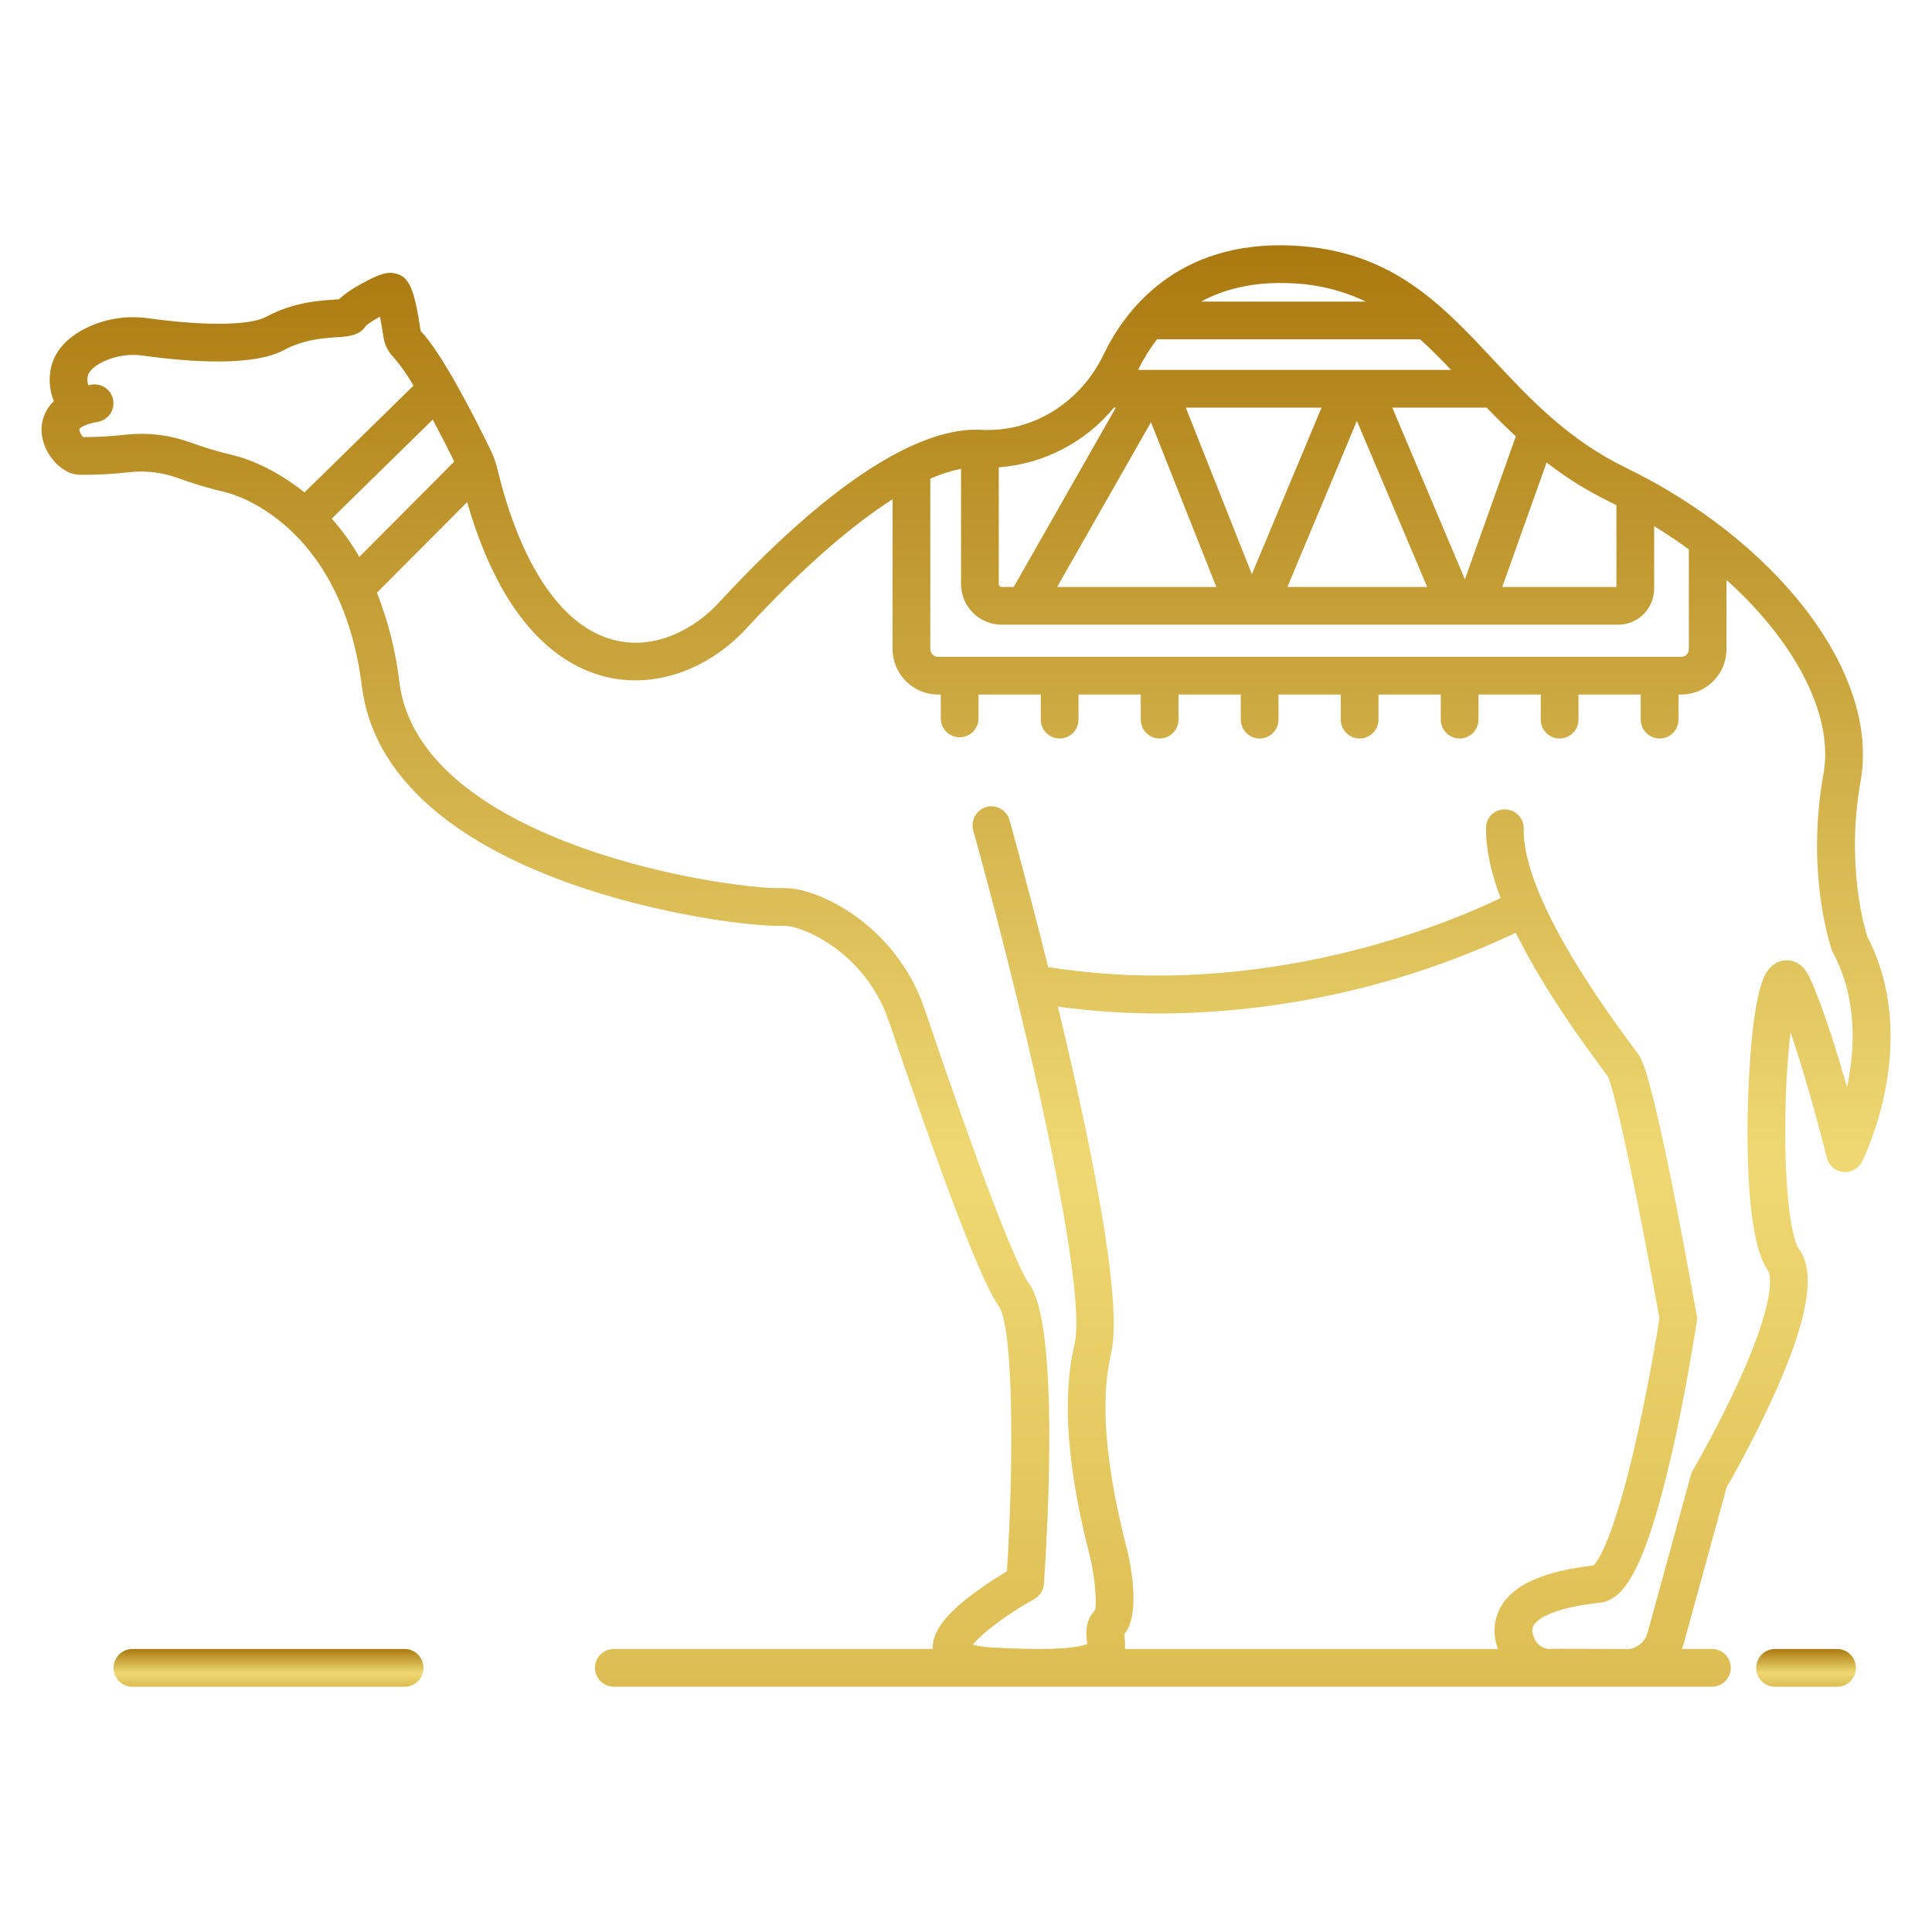 <svg width="85" height="85" viewBox="0 0 85 85" fill="none" xmlns="http://www.w3.org/2000/svg">
<path d="M74.671 57.997C74.686 57.906 74.688 58.087 74.671 57.997V57.997Z" fill="url(#paint0_linear_1_579)"/>
<path d="M81.863 34.34C82.274 32.051 81.413 29.378 79.441 26.815C77.542 24.348 74.734 22.133 71.535 20.58C68.992 19.344 67.326 17.564 65.716 15.842C63.394 13.36 61.2 11.015 56.889 10.805C51.759 10.556 49.465 13.701 48.554 15.598C47.643 17.496 45.84 18.764 43.851 18.903C43.619 18.919 43.386 18.922 43.154 18.91C41.191 18.809 37.595 20.05 31.612 26.529C30.595 27.63 28.848 28.637 26.996 28.154C24.729 27.565 22.913 24.895 21.884 20.635C21.816 20.348 21.717 20.07 21.588 19.805C20.832 18.253 19.432 15.521 18.51 14.564C18.235 12.755 18.023 12.133 17.333 12.018C17.152 11.988 16.849 11.937 15.82 12.53C15.492 12.705 15.186 12.919 14.909 13.167C14.853 13.171 14.791 13.175 14.736 13.179C14.05 13.223 12.903 13.295 11.699 13.943C10.993 14.322 9.018 14.346 6.546 14.006C5.636 13.872 4.708 14.006 3.873 14.392C3.019 14.795 2.481 15.354 2.273 16.056C2.128 16.583 2.162 17.144 2.369 17.649C2.181 17.827 2.035 18.045 1.942 18.287C1.849 18.528 1.811 18.788 1.832 19.046C1.911 19.992 2.729 20.889 3.516 20.89C4.251 20.897 4.987 20.857 5.718 20.772C6.402 20.699 7.093 20.778 7.743 21.003C8.467 21.27 9.208 21.492 9.96 21.665C10.166 21.715 15.014 22.951 15.925 30.216C16.384 33.879 19.5 36.854 24.936 38.819C29.065 40.312 33.323 40.784 34.405 40.731C34.641 40.72 35.067 40.776 35.759 41.109C36.547 41.498 37.251 42.04 37.828 42.703C38.405 43.366 38.845 44.137 39.122 44.972C40.814 49.976 43.023 56.204 43.938 57.459C44.573 58.33 44.618 64.102 44.302 69.129C43.955 69.337 43.427 69.668 42.906 70.052C41.596 71.015 41.007 71.797 41.036 72.548H27.006C26.786 72.548 26.575 72.635 26.419 72.791C26.264 72.947 26.176 73.158 26.176 73.378C26.176 73.598 26.264 73.809 26.419 73.965C26.575 74.12 26.786 74.208 27.006 74.208H75.317C75.537 74.208 75.748 74.12 75.904 73.965C76.059 73.809 76.147 73.598 76.147 73.378C76.147 73.158 76.059 72.947 75.904 72.791C75.748 72.635 75.537 72.548 75.317 72.548H73.993C74.025 72.469 74.054 72.388 74.078 72.305L75.966 65.432C76.212 65.005 77.207 63.252 78.087 61.291C80.028 56.966 79.612 55.587 79.131 54.927C78.874 54.574 78.506 52.774 78.548 49.26C78.558 47.976 78.633 46.693 78.775 45.416C79.608 47.838 80.362 50.896 80.372 50.935C80.412 51.1 80.502 51.248 80.63 51.36C80.757 51.472 80.916 51.543 81.085 51.562C81.254 51.581 81.424 51.548 81.573 51.467C81.723 51.386 81.844 51.261 81.92 51.11C82.028 50.894 84.537 45.791 82.158 41.219C82.029 40.822 81.202 38.03 81.863 34.34ZM68.044 20.348C68.904 21.017 69.831 21.595 70.81 22.073C70.913 22.123 71.014 22.175 71.116 22.227V25.824H66.093L68.044 20.348ZM65.408 17.934C65.813 18.355 66.238 18.779 66.691 19.198L64.45 25.488L61.255 17.934L65.408 17.934ZM52.17 17.934H58.142L55.077 25.26L52.17 17.934ZM53.514 25.824H46.51L50.638 18.575L53.514 25.824ZM59.698 18.516L62.79 25.824H56.64L59.698 18.516ZM56.808 12.463C57.946 12.504 59.063 12.778 60.09 13.268H52.847C53.859 12.717 55.153 12.382 56.808 12.463ZM50.906 14.928H62.48C62.943 15.346 63.391 15.8 63.842 16.274H50.072C50.302 15.798 50.582 15.347 50.906 14.928ZM43.942 20.56C43.95 20.56 43.959 20.56 43.966 20.559C44.94 20.483 45.888 20.211 46.754 19.76C47.621 19.309 48.387 18.688 49.008 17.934H49.092L44.599 25.824H44.07C44.036 25.824 44.004 25.811 43.98 25.787C43.956 25.764 43.942 25.731 43.942 25.698V20.56ZM40.929 21.061C41.362 20.866 41.816 20.72 42.282 20.628V25.698C42.282 26.172 42.471 26.626 42.806 26.961C43.142 27.296 43.596 27.484 44.07 27.484H71.193C71.613 27.484 72.015 27.317 72.312 27.021C72.608 26.724 72.775 26.322 72.776 25.902V23.15C73.303 23.472 73.812 23.812 74.302 24.17V28.564C74.302 28.652 74.267 28.737 74.204 28.8C74.141 28.863 74.056 28.898 73.968 28.898H41.272C41.181 28.898 41.094 28.862 41.03 28.798C40.966 28.734 40.93 28.647 40.93 28.557L40.929 21.061ZM10.328 20.047C9.651 19.889 8.985 19.69 8.333 19.45C7.439 19.134 6.486 19.021 5.544 19.121C4.92 19.194 4.292 19.23 3.664 19.23C3.566 19.14 3.503 19.017 3.487 18.884C3.493 18.855 3.666 18.669 4.297 18.561C4.405 18.543 4.508 18.504 4.601 18.446C4.694 18.388 4.774 18.312 4.838 18.223C4.901 18.134 4.946 18.033 4.97 17.926C4.995 17.82 4.998 17.709 4.979 17.601C4.961 17.494 4.921 17.39 4.863 17.298C4.804 17.206 4.728 17.125 4.639 17.063C4.549 17 4.448 16.955 4.341 16.931C4.234 16.908 4.124 16.905 4.016 16.924C3.971 16.932 3.928 16.941 3.883 16.95C3.838 16.814 3.831 16.668 3.864 16.528C3.949 16.242 4.301 16.025 4.582 15.892C5.125 15.644 5.729 15.56 6.32 15.65C8.393 15.935 11.145 16.124 12.485 15.404C13.37 14.929 14.256 14.873 14.842 14.835C15.294 14.807 15.844 14.772 16.104 14.324C16.298 14.178 16.502 14.047 16.714 13.931C16.762 14.162 16.816 14.461 16.874 14.843C16.922 15.169 17.073 15.471 17.305 15.706C17.641 16.096 17.938 16.518 18.191 16.967L13.396 21.665C11.847 20.413 10.449 20.074 10.328 20.047ZM15.81 24.501C15.461 23.901 15.054 23.336 14.595 22.815L19.039 18.461C19.34 19.022 19.66 19.644 19.985 20.307L15.81 24.501ZM66.021 70.703C65.867 70.983 65.777 71.294 65.757 71.613C65.738 71.932 65.789 72.252 65.907 72.549H49.492C49.503 72.373 49.496 72.197 49.472 72.023C49.467 71.986 49.462 71.942 49.459 71.904C50.259 70.958 49.654 68.44 49.58 68.147C49.195 66.618 48.171 62.558 48.883 59.558C49.431 57.251 47.952 50.123 46.542 44.288C48.029 44.49 49.527 44.591 51.028 44.591C56.445 44.565 61.792 43.352 66.69 41.037C67.54 42.765 68.803 44.756 70.492 47.027C70.599 47.171 70.681 47.281 70.732 47.353C71.084 48.043 72.159 53.274 73.011 58.015C72.92 58.582 72.548 60.839 72.024 63.178C70.988 67.802 70.275 68.713 70.102 68.874C67.905 69.126 66.57 69.724 66.021 70.703V70.703ZM81.261 47.835C80.813 46.256 80.213 44.329 79.636 43.045C79.347 42.403 78.932 42.257 78.635 42.248C78.444 42.241 77.974 42.292 77.661 42.884C76.961 44.206 76.892 48.784 76.887 49.301C76.861 51.715 76.997 54.82 77.789 55.906C77.811 55.937 78.322 56.709 76.577 60.602C75.623 62.73 74.489 64.67 74.477 64.69C74.441 64.752 74.412 64.819 74.393 64.889L72.48 71.854C72.428 72.034 72.325 72.196 72.184 72.319C72.042 72.442 71.869 72.522 71.683 72.549L68.37 72.54C68.339 72.54 68.309 72.541 68.279 72.544C68.126 72.562 67.972 72.532 67.838 72.458C67.703 72.384 67.595 72.27 67.528 72.132C67.344 71.739 67.439 71.57 67.47 71.515C67.565 71.344 68.058 70.767 70.371 70.514C71.396 70.402 72.328 69.245 73.549 63.961C74.216 61.069 74.667 58.026 74.672 57.997C73.972 54.091 72.705 47.275 72.104 46.417C72.049 46.339 71.953 46.209 71.825 46.037C67.948 40.821 67.008 37.989 67.037 36.462C67.043 36.277 66.986 36.095 66.875 35.946C66.765 35.797 66.607 35.691 66.428 35.643L66.394 35.635C66.276 35.604 66.152 35.601 66.032 35.625C65.912 35.649 65.799 35.7 65.702 35.773C65.604 35.847 65.525 35.942 65.469 36.051C65.413 36.16 65.383 36.28 65.38 36.402C65.361 37.296 65.575 38.332 66.021 39.51C63.723 40.618 55.629 44.045 46.115 42.549C45.313 39.334 44.607 36.772 44.415 36.081C44.384 35.969 44.33 35.865 44.256 35.776C44.182 35.686 44.091 35.613 43.987 35.561C43.884 35.509 43.77 35.48 43.655 35.474C43.539 35.469 43.423 35.488 43.315 35.529C43.121 35.611 42.963 35.761 42.873 35.951C42.782 36.141 42.765 36.358 42.825 36.56C44.956 44.225 47.892 56.548 47.268 59.175C46.462 62.57 47.558 66.916 47.971 68.552C48.129 69.179 48.279 70.467 48.17 70.85C47.718 71.329 47.786 71.902 47.823 72.216C47.826 72.248 47.831 72.289 47.835 72.325C47.592 72.435 46.709 72.659 43.663 72.482C43.372 72.472 43.083 72.431 42.801 72.359C43.168 71.878 44.326 71.006 45.5 70.354C45.622 70.287 45.725 70.19 45.8 70.073C45.875 69.956 45.919 69.822 45.929 69.683C46.108 67.043 46.592 58.282 45.279 56.481C44.68 55.659 42.966 51.158 40.694 44.44C40.346 43.397 39.794 42.432 39.07 41.604C38.346 40.775 37.465 40.098 36.478 39.613C35.658 39.218 34.953 39.041 34.321 39.074C33.617 39.108 29.611 38.745 25.5 37.258C22.145 36.046 18.046 33.804 17.571 30.01C17.414 28.662 17.081 27.34 16.582 26.078L20.553 22.09C22.107 27.508 24.657 29.262 26.579 29.76C28.722 30.317 31.119 29.51 32.833 27.654C35.197 25.094 37.396 23.161 39.27 21.965V28.555C39.27 29.086 39.481 29.595 39.856 29.971C40.232 30.346 40.741 30.557 41.272 30.558H41.391V31.607C41.391 31.827 41.478 32.038 41.634 32.194C41.789 32.349 42.001 32.437 42.221 32.437C42.441 32.437 42.652 32.349 42.808 32.194C42.963 32.038 43.051 31.827 43.051 31.607V30.558H45.79V31.66C45.79 31.881 45.877 32.092 46.033 32.248C46.189 32.403 46.4 32.491 46.62 32.491C46.84 32.491 47.051 32.403 47.207 32.248C47.363 32.092 47.45 31.881 47.45 31.66V30.558H50.189V31.66C50.189 31.881 50.277 32.092 50.432 32.248C50.588 32.403 50.799 32.491 51.019 32.491C51.24 32.491 51.451 32.403 51.606 32.248C51.762 32.092 51.849 31.881 51.849 31.66V30.558H54.589V31.66C54.589 31.881 54.676 32.092 54.832 32.248C54.988 32.403 55.199 32.491 55.419 32.491C55.639 32.491 55.85 32.403 56.006 32.248C56.161 32.092 56.249 31.881 56.249 31.66V30.558H58.988V31.66C58.988 31.881 59.076 32.092 59.231 32.248C59.387 32.403 59.598 32.491 59.818 32.491C60.038 32.491 60.249 32.403 60.405 32.248C60.561 32.092 60.648 31.881 60.648 31.66V30.558H63.388V31.66C63.388 31.881 63.475 32.092 63.631 32.248C63.786 32.403 63.998 32.491 64.218 32.491C64.438 32.491 64.649 32.403 64.805 32.248C64.96 32.092 65.048 31.881 65.048 31.66V30.558H67.787V31.66C67.787 31.881 67.874 32.092 68.03 32.248C68.186 32.403 68.397 32.491 68.617 32.491C68.837 32.491 69.048 32.403 69.204 32.248C69.36 32.092 69.447 31.881 69.447 31.66V30.558H72.186V31.66C72.186 31.881 72.274 32.092 72.43 32.248C72.585 32.403 72.796 32.491 73.016 32.491C73.237 32.491 73.448 32.403 73.603 32.248C73.759 32.092 73.847 31.881 73.847 31.66V30.558H73.963C74.492 30.557 74.999 30.347 75.373 29.973C75.747 29.599 75.957 29.093 75.958 28.564V25.514C76.747 26.218 77.471 26.992 78.12 27.828C79.804 30.015 80.551 32.224 80.225 34.047C79.431 38.476 80.557 41.692 80.605 41.827C80.618 41.864 80.635 41.901 80.653 41.936C81.73 43.953 81.613 46.178 81.261 47.835V47.835Z" fill="url(#paint1_linear_1_579)"/>
<path d="M80.824 74.209C81.044 74.209 81.256 74.121 81.411 73.966C81.567 73.81 81.654 73.599 81.654 73.379C81.654 73.159 81.567 72.948 81.411 72.792C81.256 72.636 81.044 72.549 80.824 72.549H78.094C77.874 72.549 77.662 72.636 77.507 72.792C77.351 72.948 77.264 73.159 77.264 73.379C77.264 73.599 77.351 73.81 77.507 73.966C77.662 74.121 77.874 74.209 78.094 74.209H80.824Z" fill="url(#paint2_linear_1_579)"/>
<path d="M17.801 74.209C18.021 74.209 18.233 74.121 18.388 73.966C18.544 73.81 18.631 73.599 18.631 73.379C18.631 73.159 18.544 72.948 18.388 72.792C18.233 72.636 18.021 72.549 17.801 72.549H5.825C5.605 72.549 5.394 72.636 5.238 72.792C5.082 72.948 4.995 73.159 4.995 73.379C4.995 73.599 5.082 73.81 5.238 73.966C5.394 74.121 5.605 74.209 5.825 74.209H17.801Z" fill="url(#paint3_linear_1_579)"/>
<defs>
<linearGradient id="paint0_linear_1_579" x1="74.677" y1="57.971" x2="74.677" y2="58.023" gradientUnits="userSpaceOnUse">
<stop stop-color="#AA790F"/>
<stop offset="0.635" stop-color="#EFD873"/>
<stop offset="1" stop-color="#DDBD53"/>
</linearGradient>
<linearGradient id="paint1_linear_1_579" x1="42.499" y1="10.803" x2="42.499" y2="74.219" gradientUnits="userSpaceOnUse">
<stop stop-color="#AA790F"/>
<stop offset="0.635" stop-color="#EFD873"/>
<stop offset="1" stop-color="#DDBD53"/>
</linearGradient>
<linearGradient id="paint2_linear_1_579" x1="79.459" y1="72.549" x2="79.459" y2="74.209" gradientUnits="userSpaceOnUse">
<stop stop-color="#AA790F"/>
<stop offset="0.635" stop-color="#EFD873"/>
<stop offset="1" stop-color="#DDBD53"/>
</linearGradient>
<linearGradient id="paint3_linear_1_579" x1="11.812" y1="72.549" x2="11.812" y2="74.209" gradientUnits="userSpaceOnUse">
<stop stop-color="#AA790F"/>
<stop offset="0.635" stop-color="#EFD873"/>
<stop offset="1" stop-color="#DDBD53"/>
</linearGradient>
</defs>
</svg>
